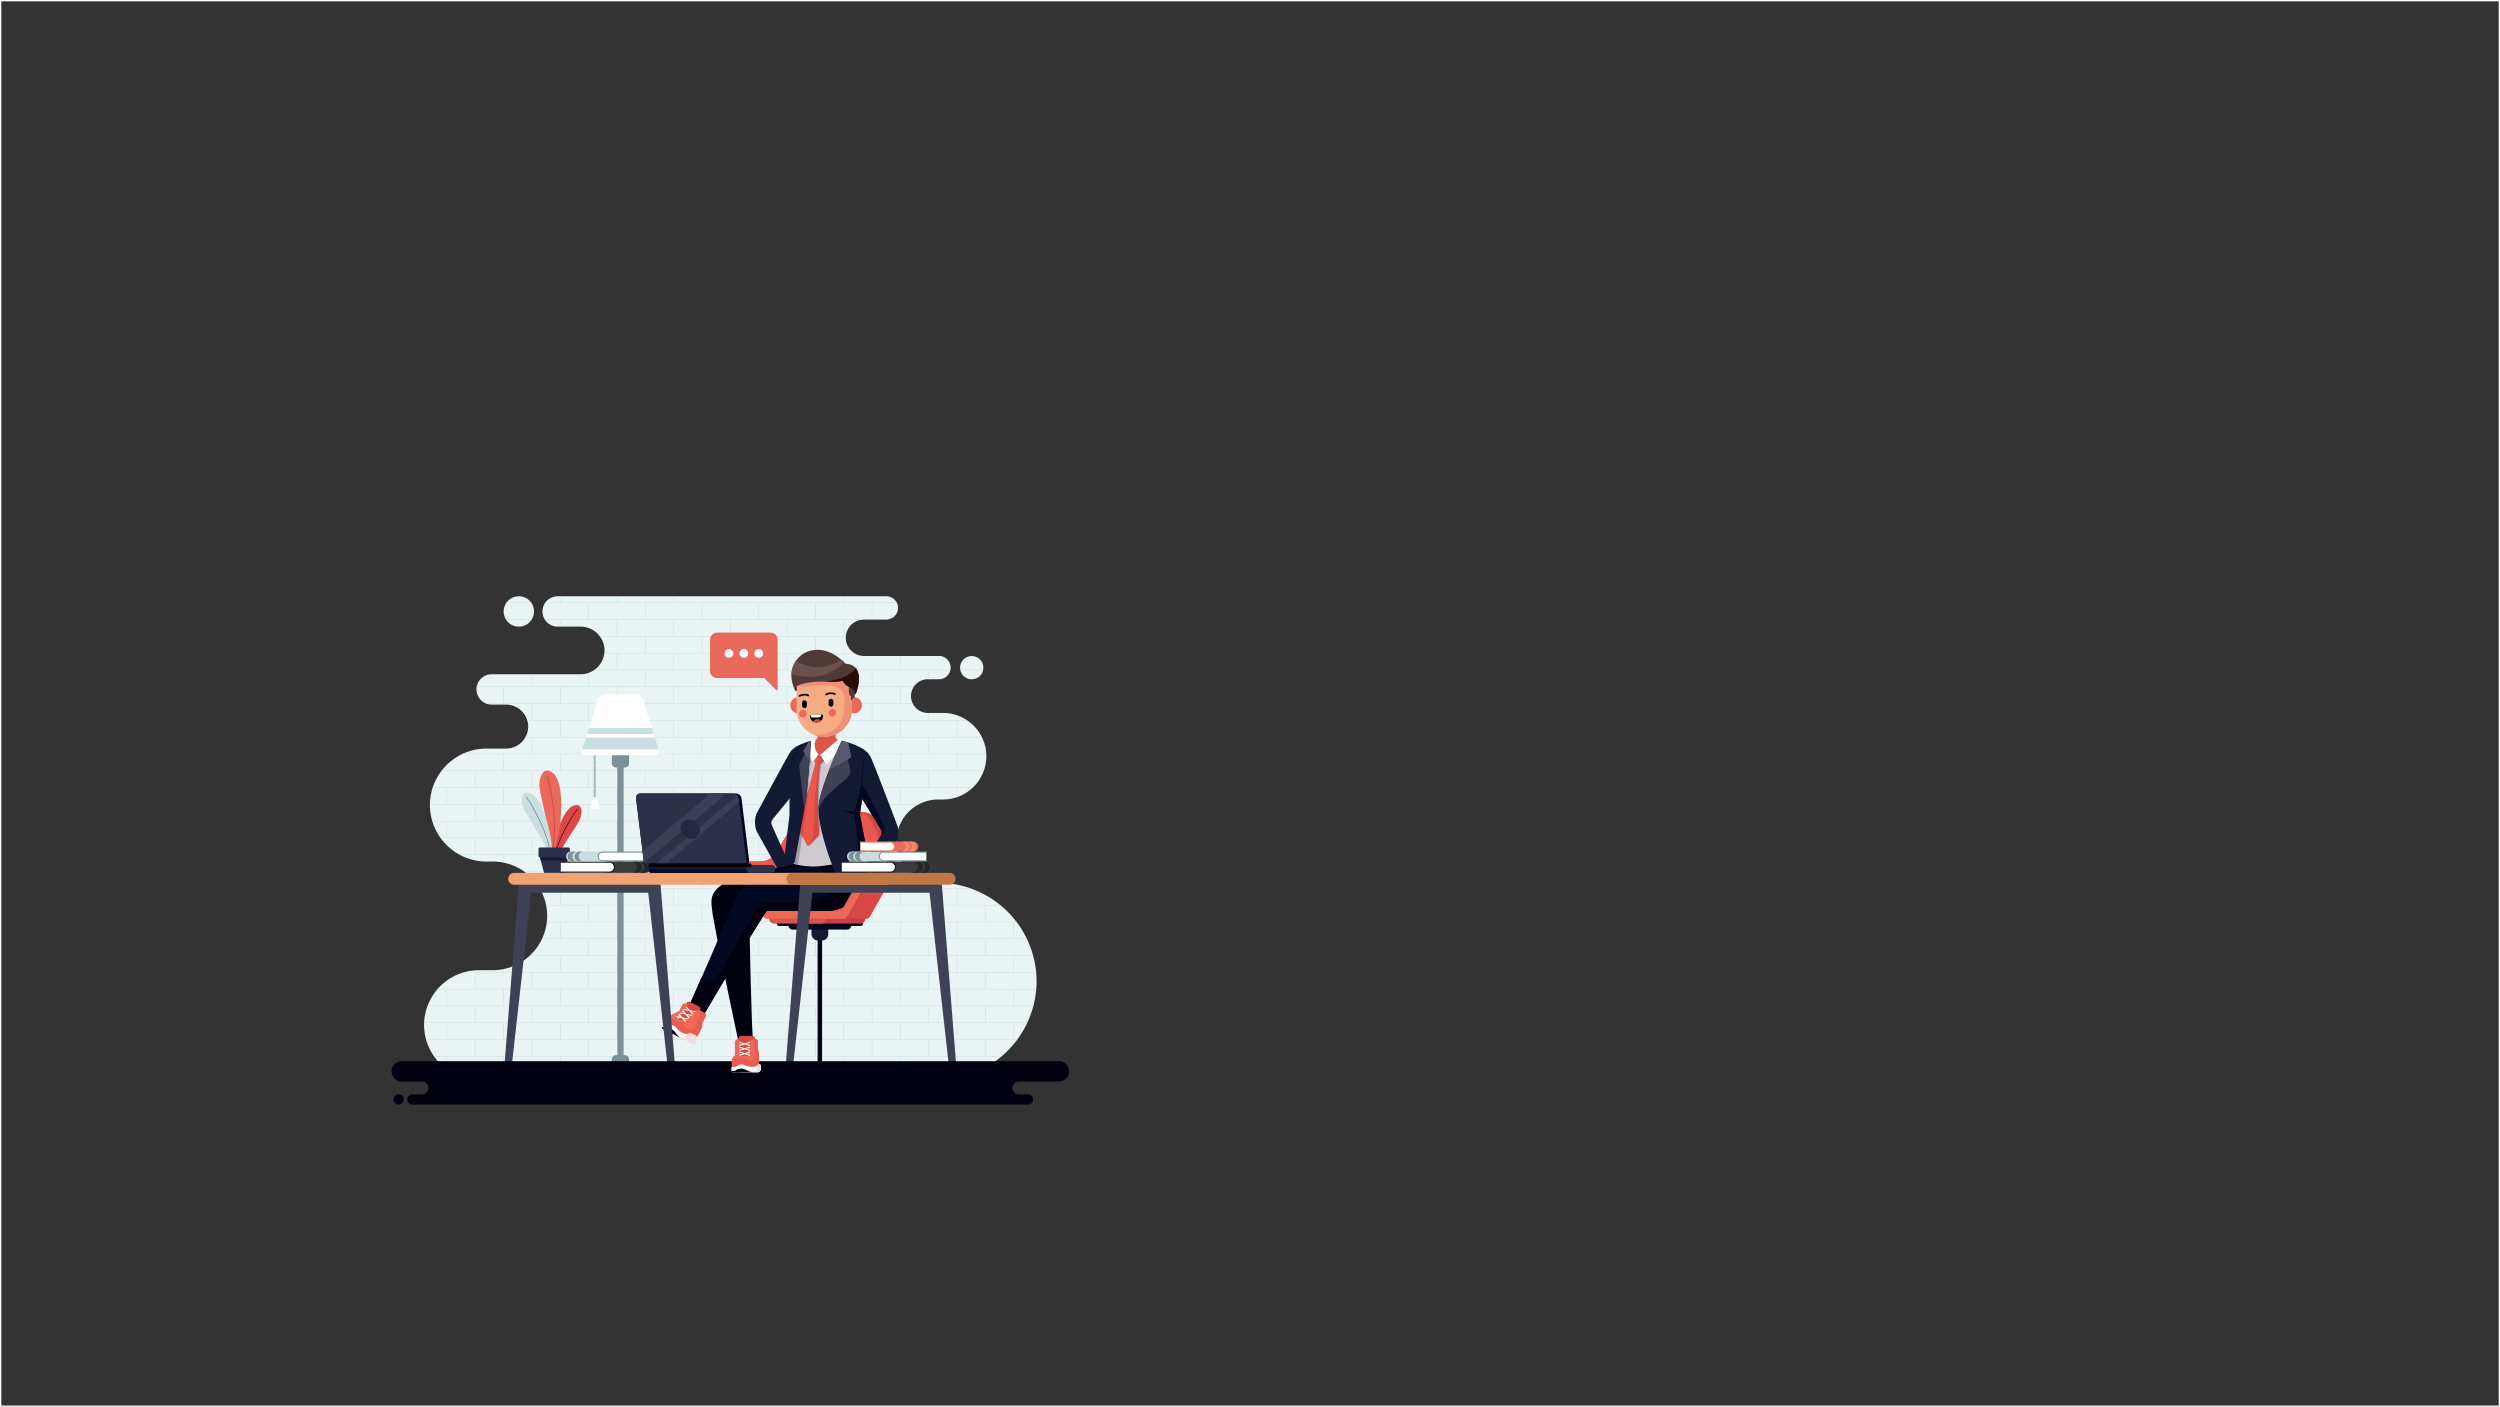 <svg id="Layer_1" data-name="Layer 1" xmlns="http://www.w3.org/2000/svg" viewBox="0 0 1921 1081"><rect x="0" y="0" width="1921" height="1081" fill="#333333" stroke="none"/><title>BG02-01</title><path d="M720.36,829.14A75.88,75.88,0,0,0,796,753.49h0a75.88,75.88,0,0,0-75.65-75.65h0a32.08,32.08,0,0,1-32-32h0a32.07,32.07,0,0,1,32-32h3.8a33.36,33.36,0,0,0,33.26-33.26h0a33.36,33.36,0,0,0-33.26-33.26H712.49a13,13,0,0,1-13-12.94h0a13,13,0,0,1,13-12.95h8.58a9,9,0,0,0,8.93-8.94h0a9,9,0,0,0-8.93-8.93H663.38a14.08,14.08,0,0,1-14-14h0a14.08,14.08,0,0,1,14-14h17.25a9,9,0,0,0,8.93-8.94h0a9,9,0,0,0-8.93-8.93H428a11.69,11.69,0,0,0-11.66,11.66h0A11.7,11.7,0,0,0,428,481H445.7A18.37,18.37,0,0,1,464,499.28h0A18.38,18.38,0,0,1,445.7,517.6H377.27a11.7,11.7,0,0,0-11.66,11.66h0a11.7,11.7,0,0,0,11.66,11.66h11.2a16.94,16.94,0,0,1,16.89,16.89h0a17,17,0,0,1-16.89,16.9H373.23a43.51,43.51,0,0,0-43.39,43.39h0a43.52,43.52,0,0,0,43.39,43.4h5a41.86,41.86,0,0,1,41.74,41.73h0A41.87,41.87,0,0,1,378.2,745H367.44a42.2,42.2,0,0,0-42.08,42.09h0a42.2,42.2,0,0,0,42.08,42.08ZM398.18,481a11.66,11.66,0,1,1,11.66-11.66A11.66,11.66,0,0,1,398.18,481Zm348,40.5a8.94,8.94,0,1,1,8.94-8.94A8.93,8.93,0,0,1,746.14,521.46Z" transform="translate(0.5 0.5)" style="fill:#ebf4f4;fill-rule:evenodd"/><path d="M342.65,821v-9.62h-9.49l-.27-.38h31.55V798.48h-37.5c0-.12-.07-.25-.1-.38h15.81V785.58H325.39c0-.13,0-.26,0-.38h39V772.67H327.91c0-.13.09-.26.14-.38h14.6V759.76h-7.17l.33-.38h28.63V746.85H355c.43-.14.87-.26,1.31-.38h29.87v-2.28l.38-.07v2.35h43.19V733.94h-23.4l.41-.38H408v-1.18l.39-.39v1.57h43.18V721H415.92l.18-.38h13.69V708.12H419.65c0-.12,0-.25,0-.38h31.88V695.21H419.15c0-.12,0-.25-.07-.38h10.71V682.31H414.27l-.23-.39h37.53V669.4H408.39v5.08l-.39-.39V669.4h-5.44L402,669h27.77V656.49H386.6v5.86l-.38-.07v-5.79H353.06l-.71-.38h12.09V643.58H338.16l-.28-.38h4.77V630.67H331.71l-.12-.38h32.85V617.76h-34.6v-.38h12.81V604.85H331.92l.12-.38h32.4V591.94H338.67l.29-.38h3.69v-4.18c.13-.12.26-.24.38-.37v4.55h43.19V579H354.39l.81-.39h9.24v-3l.38-.08v3.12H408V566.13h-4.84l.21-.38h26.42V553.22H404.72c0-.13-.07-.26-.11-.38H408V540.31H373.56a10.28,10.28,0,0,1-1-.38h13.63V527.4H365.76c0-.13,0-.25.07-.38H408V517.6h.39V527h43.18V516.63l.38-.14V527h43.19V514.49H455.88l.54-.38h16.94V501.58h-9.48c0-.12,0-.25,0-.38h31.22V488.67H460.62l-.28-.38h13V475.77H430.17V481h-.38v-5.19H418.32l-.24-.39h33.49V462.86H418.31c.08-.13.17-.26.26-.38h11.22v-4.84h.38v4.84h43.19v-4.84h.38v4.84h43.18v-4.84h.38v4.84h43.19v-4.84h.38v4.84h43.19v-4.84h.38v4.84h43.19v-4.84H648v4.84h40.55c.07.12.13.25.19.38h-19v12.52h12.32a9,9,0,0,1-1.48.13H663.38a13.89,13.89,0,0,0-2.67.26H648v12.52h1.39l0,.38H626.22V501.2h29.35l.6.38H648v12.53h43.18V503.59h.39v10.52h38.28c0,.13-.05.26-.08.38H713.36v7H713v-7H669.79V527h32.08c-.09.12-.17.25-.26.38h-10v12.53h9.2l.19.38H669.79v12.53H713v-5.49h.38v5.49h29c.2.12.38.25.57.38h-7.82v12.53h18.75l.19.38H713.36v12.52h43.18v-5.6c.15.61.28,1.24.39,1.87v3.73h.43c0,.13,0,.26,0,.39H735.14v12.52h20.41c0,.13-.09.26-.13.38H713.36v12.53h33.91l-.41.38H735.14V612l-.38.13v-7.27H691.58v12.53h14.24l-.71.38H669.79v12.53h22.65l-.21.38h-.65v1.27c-.14.27-.26.54-.39.81v-2.08H648V643.2h40.47l0,.38H669.79v12.53h20.28c0,.12.09.25.13.38H648V669h43.18V659c.13.27.25.54.39.81V669h6.77l.41.38h-29v12.52H713V677l.38.09v4.86h31.46l1.07.39H735.14v12.52H768l.47.38H756.93v12.53H780.5c.09.13.19.26.29.38h-2.08v12.53h9.75l.18.38H756.93v12.53h36.39c0,.13.07.25.1.38H778.71v12.53h17l0,.38H756.93v12.53h38.85c0,.12,0,.25,0,.38h-17v12.53h14.92c0,.12-.07.25-.1.38h-36.6V785.2H789c-.06.12-.11.25-.18.38h-10.1V798.1h2.64l-.28.38H756.93V811h12.42l-.45.38H735.14v12.53h12.75l-1,.38H713.36v4.84H713V824.3H669.79v4.84h-.38V824.3H626.22v4.84h-.38V824.3H582.66v4.84h-.38V824.3H539.09v4.84h-.38V824.3H495.52v4.84h-.38V824.3H452v4.84h-.38V824.3H408.39v4.84H408V824.3H364.82v4.76l-.38,0V824.3H347.91l-.7-.38h39V811.39H343v9.9l-.38-.28Zm65.23-345.24q.27-.4.51-.84V463.66c-.13-.22-.25-.43-.39-.64v12.36H388.23l.24.39Zm0-12.91-.27-.38H388.72c-.09.12-.18.25-.26.38Zm329.52,51.63h17.44c0-.12,0-.25.08-.38H737.35c0,.13,0,.26.07.38Zm-2.66,296.9H691.58v12.53h43.18V811.39Zm-43.57,0H648v12.53h43.18V811.39Zm-43.56,0H604.44v12.53h43.19V811.39Zm-43.57,0H560.87v12.53h43.19V811.39Zm-43.57,0H517.3v12.53h43.19V811.39Zm-43.57,0H473.74v12.53h43.18V811.39Zm-43.56,0H430.17v12.53h43.19V811.39Zm-43.57,0H386.6v12.53h43.19V811.39Zm326.75-12.91H713.36V811h43.18V798.48Zm-43.56,0H669.79V811H713V798.48Zm-43.57,0H626.22V811h43.19V798.48Zm-43.57,0H582.66V811h43.18V798.48Zm-43.56,0H539.09V811h43.19V798.48Zm-43.57,0H495.52V811h43.19V798.48Zm-43.57,0H452V811h43.19V798.48Zm-43.57,0H408.39V811h43.18V798.48Zm-43.57,0H364.82V811H408V798.48Zm370.33-12.9H735.14V798.1h43.19V785.58Zm-43.57,0H691.58V798.1h43.18V785.58Zm-43.57,0H648V798.1h43.18V785.58Zm-43.56,0H604.44V798.1h43.19V785.58Zm-43.57,0H560.87V798.1h43.19V785.58Zm-43.57,0H517.3V798.1h43.19V785.58Zm-43.57,0H473.74V798.1h43.18V785.58Zm-43.56,0H430.17V798.1h43.19V785.58Zm-43.57,0H386.6V798.1h43.19V785.58Zm-43.57,0H343V798.1h43.19V785.58Zm370.32-12.91H713.36V785.2h43.18V772.67Zm-43.56,0H669.79V785.2H713V772.67Zm-43.57,0H626.22V785.2h43.19V772.67Zm-43.57,0H582.66V785.2h43.18V772.67Zm-43.56,0H539.09V785.2h43.19V772.67Zm-43.57,0H495.52V785.2h43.19V772.67Zm-43.57,0H452V785.2h43.19V772.67Zm-43.57,0H408.39V785.2h43.18V772.67Zm-43.57,0H364.82V785.2H408V772.67Zm370.33-12.91H735.14v12.53h43.19V759.76Zm-43.57,0H691.58v12.53h43.18V759.76Zm-43.57,0H648v12.53h43.18V759.76Zm-43.56,0H604.44v12.53h43.19V759.76Zm-43.57,0H560.87v12.53h43.19V759.76Zm-43.57,0H517.3v12.53h43.19V759.76Zm-43.57,0H473.74v12.53h43.18V759.76Zm-43.56,0H430.17v12.53h43.19V759.76Zm-43.57,0H386.6v12.53h43.19V759.76Zm-43.57,0H343v12.53h43.19V759.76Zm370.32-12.91H713.36v12.53h43.18V746.85Zm-43.56,0H669.79v12.53H713V746.85Zm-43.57,0H626.22v12.53h43.19V746.85Zm-43.57,0H582.66v12.53h43.18V746.85Zm-43.56,0H539.09v12.53h43.19V746.85Zm-43.57,0H495.52v12.53h43.19V746.85Zm-43.57,0H452v12.53h43.19V746.85Zm-43.57,0H408.39v12.53h43.18V746.85Zm-43.57,0H364.82v12.53H408V746.85Zm370.33-12.91H735.14v12.53h43.19V733.94Zm-43.57,0H691.58v12.53h43.18V733.94Zm-43.57,0H648v12.53h43.18V733.94Zm-43.56,0H604.44v12.53h43.19V733.94Zm-43.57,0H560.87v12.53h43.19V733.94Zm-43.57,0H517.3v12.53h43.19V733.94Zm-43.57,0H473.74v12.53h43.18V733.94Zm-43.56,0H430.17v12.53h43.19V733.94ZM756.54,721H713.36v12.53h43.18V721ZM713,721H669.79v12.53H713V721Zm-43.57,0H626.22v12.53h43.19V721Zm-43.57,0H582.66v12.53h43.18V721Zm-43.56,0H539.09v12.53h43.19V721Zm-43.57,0H495.52v12.53h43.19V721Zm-43.57,0H452v12.53h43.19V721Zm283.19-12.91H735.14v12.53h43.19V708.12Zm-43.57,0H691.58v12.53h43.18V708.12Zm-43.57,0H648v12.53h43.18V708.12Zm-43.56,0H604.44v12.53h43.19V708.12Zm-43.57,0H560.87v12.53h43.19V708.12Zm-43.57,0H517.3v12.53h43.19V708.12Zm-43.57,0H473.74v12.53h43.18V708.12Zm-43.56,0H430.17v12.53h43.19V708.12Zm283.18-12.91H713.36v12.53h43.18V695.21Zm-43.56,0H669.79v12.53H713V695.21Zm-43.57,0H626.22v12.53h43.19V695.21Zm-43.57,0H582.66v12.53h43.18V695.21Zm-43.56,0H539.09v12.53h43.19V695.21Zm-43.57,0H495.52v12.53h43.19V695.21Zm-43.57,0H452v12.53h43.19V695.21Zm239.62-12.9H691.58v12.52h43.18V682.31Zm-43.57,0H648v12.52h43.18V682.31Zm-43.56,0H604.44v12.52h43.19V682.31Zm-43.57,0H560.87v12.52h43.19V682.31Zm-43.57,0H517.3v12.52h43.19V682.31Zm-43.57,0H473.74v12.52h43.18V682.31Zm-43.56,0H430.17v12.52h43.19V682.31Zm196-12.91H626.22v12.52h43.19V669.4Zm-43.57,0H582.66v12.52h43.18V669.4Zm-43.56,0H539.09v12.52h43.19V669.4Zm-43.57,0H495.52v12.52h43.19V669.4Zm-43.57,0H452v12.52h43.19V669.4Zm152.49-12.91H604.44V669h43.19V656.49Zm-43.57,0H560.87V669h43.19V656.49Zm-43.57,0H517.3V669h43.19V656.49Zm-43.57,0H473.74V669h43.18V656.49Zm-43.56,0H430.17V669h43.19V656.49Zm196-12.91H626.22v12.53h43.19V643.58Zm-43.57,0H582.66v12.53h43.18V643.58Zm-43.56,0H539.09v12.53h43.19V643.58Zm-43.57,0H495.52v12.53h43.19V643.58Zm-43.57,0H452v12.53h43.19V643.58Zm-43.57,0H408.39v12.53h43.18V643.58Zm-43.57,0H364.82v12.53H408V643.58Zm239.63-12.91H604.44V643.2h43.19V630.67Zm-43.57,0H560.87V643.2h43.19V630.67Zm-43.57,0H517.3V643.2h43.19V630.67Zm-43.57,0H473.74V643.2h43.18V630.67Zm-43.56,0H430.17V643.2h43.19V630.67Zm-43.57,0H386.6V643.2h43.19V630.67Zm-43.57,0H343V643.2h43.19V630.67Zm283.19-12.91H626.22v12.53h43.19V617.76Zm-43.57,0H582.66v12.53h43.18V617.76Zm-43.56,0H539.09v12.53h43.19V617.76Zm-43.57,0H495.52v12.53h43.19V617.76Zm-43.57,0H452v12.53h43.19V617.76Zm-43.57,0H408.39v12.53h43.18V617.76Zm-43.57,0H364.82v12.53H408V617.76Zm283.19-12.91H648v12.53h43.18V604.85Zm-43.56,0H604.44v12.53h43.19V604.85Zm-43.57,0H560.87v12.53h43.19V604.85Zm-43.57,0H517.3v12.53h43.19V604.85Zm-43.57,0H473.74v12.53h43.18V604.85Zm-43.56,0H430.17v12.53h43.19V604.85Zm-43.57,0H386.6v12.53h43.19V604.85Zm-43.57,0H343v12.53h43.19V604.85ZM713,591.94H669.79v12.53H713V591.94Zm-43.57,0H626.22v12.53h43.19V591.94Zm-43.57,0H582.66v12.53h43.18V591.94Zm-43.56,0H539.09v12.53h43.19V591.94Zm-43.57,0H495.52v12.53h43.19V591.94Zm-43.57,0H452v12.53h43.19V591.94Zm-43.57,0H408.39v12.53h43.18V591.94Zm-43.57,0H364.82v12.53H408V591.94ZM734.76,579H691.58v12.52h43.18V579Zm-43.57,0H648v12.52h43.18V579Zm-43.56,0H604.44v12.52h43.19V579Zm-43.57,0H560.87v12.52h43.19V579Zm-43.57,0H517.3v12.52h43.19V579Zm-43.57,0H473.74v12.52h43.18V579Zm-43.56,0H430.17v12.52h43.19V579Zm-43.57,0H386.6v12.52h43.19V579ZM713,566.13H669.79v12.52H713V566.13Zm-43.57,0H626.22v12.52h43.19V566.13Zm-43.57,0H582.66v12.52h43.18V566.13Zm-43.56,0H539.09v12.52h43.19V566.13Zm-43.57,0H495.52v12.52h43.19V566.13Zm-43.57,0H452v12.52h43.19V566.13Zm-43.57,0H408.39v12.52h43.18V566.13Zm283.19-12.91H691.58v12.53h43.18V553.22Zm-43.57,0H648v12.53h43.18V553.22Zm-43.56,0H604.44v12.53h43.19V553.22Zm-43.57,0H560.87v12.53h43.19V553.22Zm-43.57,0H517.3v12.53h43.19V553.22Zm-43.57,0H473.74v12.53h43.18V553.22Zm-43.56,0H430.17v12.53h43.19V553.22Zm196-12.91H626.22v12.53h43.19V540.31Zm-43.57,0H582.66v12.53h43.18V540.31Zm-43.56,0H539.09v12.53h43.19V540.31Zm-43.57,0H495.52v12.53h43.19V540.31Zm-43.57,0H452v12.53h43.19V540.31Zm-43.57,0H408.39v12.53h43.18V540.31ZM691.19,527.4H648v12.53h43.18V527.4Zm-43.56,0H604.44v12.53h43.19V527.4Zm-43.57,0H560.87v12.53h43.19V527.4Zm-43.57,0H517.3v12.53h43.19V527.4Zm-43.57,0H473.74v12.53h43.18V527.4Zm-43.56,0H430.17v12.53h43.19V527.4Zm-43.57,0H386.6v12.53h43.19V527.4Zm239.62-12.91H626.22V527h43.19V514.49Zm-43.57,0H582.66V527h43.18V514.49Zm-43.56,0H539.09V527h43.19V514.49Zm-43.57,0H495.52V527h43.19V514.49Zm108.92-12.91H604.44v12.53h43.19V501.58Zm-43.57,0H560.87v12.53h43.19V501.58Zm-43.57,0H517.3v12.53h43.19V501.58Zm-43.57,0H473.74v12.53h43.18V501.58Zm108.92-12.91H582.66V501.2h43.18V488.67Zm-43.56,0H539.09V501.2h43.19V488.67Zm-43.57,0H495.52V501.2h43.19V488.67Zm108.92-12.9H604.44v12.52h43.19V475.77Zm-43.57,0H560.87v12.52h43.19V475.77Zm-43.57,0H517.3v12.52h43.19V475.77Zm-43.57,0H473.74v12.52h43.18V475.77Zm152.49-12.91H626.22v12.52h43.19V462.86Zm-43.57,0H582.66v12.52h43.18V462.86Zm-43.56,0H539.09v12.52h43.19V462.86Zm-43.57,0H495.52v12.52h43.19V462.86Zm-43.57,0H452v12.52h43.19Z" transform="translate(0.5 0.5)" style="fill:#c8dee1;fill-rule:evenodd"/><rect x="456.02" y="579.36" width="1.96" height="3.79" rx="0.98" style="fill:#abc4c8"/><rect x="456.02" y="583.78" width="1.96" height="3.79" rx="0.98" style="fill:#abc4c8"/><rect x="456.02" y="588.14" width="1.96" height="3.79" rx="0.98" style="fill:#abc4c8"/><rect x="456.02" y="592.5" width="1.96" height="3.79" rx="0.98" style="fill:#abc4c8"/><rect x="456.02" y="596.86" width="1.96" height="3.79" rx="0.98" style="fill:#abc4c8"/><rect x="456.02" y="601.22" width="1.96" height="3.79" rx="0.98" style="fill:#abc4c8"/><rect x="456.02" y="605.58" width="1.96" height="3.79" rx="0.98" style="fill:#abc4c8"/><rect x="456.02" y="609.94" width="1.96" height="3.79" rx="0.98" style="fill:#abc4c8"/><path d="M457.15,612.05a1,1,0,0,1,.87.66l2.39,7.55a.46.46,0,0,1-.45.66H453a.47.47,0,0,1-.45-.66l2.39-7.55a1,1,0,0,1,.87-.66Z" transform="translate(0.5 0.5)" style="fill:#fff;fill-rule:evenodd"/><rect x="474.36" y="583.98" width="4.82" height="236.79" rx="1.12" style="fill:#7a9297"/><rect x="470.13" y="563.64" width="13.28" height="26.08" rx="3.08" style="fill:#7a9297"/><rect x="470.13" y="810.81" width="13.28" height="19.91" rx="3.08" style="fill:#7a9297"/><path d="M489.79,831.76H462.74a2.65,2.65,0,0,1-2.65-2.65h0a2.65,2.65,0,0,1,2.65-2.65h27.05a2.66,2.66,0,0,1,2.66,2.65h0A2.66,2.66,0,0,1,489.79,831.76Z" transform="translate(0.5 0.5)" style="fill:#7a9297;fill-rule:evenodd"/><path d="M476.27,533.06h12.5a5.21,5.21,0,0,1,4.59,3.49l12.6,39.8a2.47,2.47,0,0,1-2.38,3.49H449c-1.92,0-3-1.57-2.39-3.49l12.6-39.8a5.22,5.22,0,0,1,4.59-3.49Z" transform="translate(0.5 0.5)" style="fill:#fff;fill-rule:evenodd"/><path d="M500.45,558.94l1.43,4.54H450.65l1.44-4.54Zm2.3,7.29,2.88,9.08H446.9l2.88-9.08Z" transform="translate(0.5 0.5)" style="fill:#c8dee1;fill-rule:evenodd"/><circle cx="457" cy="583.47" r="0.55" style="fill:#7a9297"/><path d="M456.5,587.87a.55.55,0,1,0-.55-.54A.55.55,0,0,0,456.5,587.87Z" transform="translate(0.5 0.5)" style="fill:#7a9297;fill-rule:evenodd"/><path d="M456.5,592.23a.55.55,0,1,0-.55-.55A.55.55,0,0,0,456.5,592.23Z" transform="translate(0.5 0.5)" style="fill:#7a9297;fill-rule:evenodd"/><path d="M456.5,596.59A.55.55,0,1,0,456,596,.55.55,0,0,0,456.5,596.59Z" transform="translate(0.5 0.5)" style="fill:#7a9297;fill-rule:evenodd"/><circle cx="457" cy="600.9" r="0.55" style="fill:#7a9297"/><circle cx="457" cy="605.26" r="0.55" style="fill:#7a9297"/><circle cx="457" cy="609.62" r="0.55" style="fill:#7a9297"/><path d="M570.11,661.24h13.28c5.92,0,10-2,15-10.74l11.48-19.87s4.37-7.18,15.57-7.18h33.61c4.32,0,12.8.64,15.68,7.52s14,33.9,14,33.9l-21.2,1.63-20.32,34.57s-28,2.24-33.61,1.6-26.89-1.92-26.89-1.92Z" transform="translate(0.5 0.5)" style="fill:#ea574d;fill-rule:evenodd"/><path d="M615.12,571.52a17.71,17.71,0,0,0-7.71,4.91c-2,2.19-24.37,44.47-26.11,47.31s-2.64,10.35.05,15.31,18.49,33,18.49,33l6-9s-12.66-28-13.22-29.41-.75-2.75.83-4.88,17.23-21,17.23-21S622,581,615.12,571.52Z" transform="translate(0.5 0.5)" style="fill:#141a33;fill-rule:evenodd"/><rect x="628.25" y="711.88" width="3.45" height="115.53" rx="1.26" style="fill:#00000f"/><rect x="623.53" y="708.66" width="12.89" height="13.98" rx="4.71" style="fill:#141a33"/><rect x="624.59" y="820.52" width="10.76" height="6.89" rx="2.52" style="fill:#141a33"/><rect x="610.93" y="823.97" width="38.08" height="10.58" rx="3.87" style="fill:#030822"/><path d="M653.65,710.5h0a3.33,3.33,0,0,0-3.33-3.32h-41.7a3.33,3.33,0,0,0-3.33,3.32h0a3.34,3.34,0,0,0,3.33,3.33h41.7A3.34,3.34,0,0,0,653.65,710.5Z" transform="translate(0.5 0.5)" style="fill:#030822;fill-rule:evenodd"/><path d="M662.59,709.13h0a1.88,1.88,0,0,0-1.88-1.87H598.29a1.87,1.87,0,0,0-1.87,1.87h0a1.88,1.88,0,0,0,1.87,1.88h62.42A1.88,1.88,0,0,0,662.59,709.13Z" transform="translate(0.5 0.5)" style="fill:#00000f;fill-rule:evenodd"/><path d="M618.33,701.85h42.3a3.69,3.69,0,0,1,3.68,3.68h0a3.69,3.69,0,0,1-3.68,3.69h-42.3a3.7,3.7,0,0,1-3.68-3.69h0A3.7,3.7,0,0,1,618.33,701.85Z" transform="translate(0.5 0.5)" style="fill:#c83c4a;fill-rule:evenodd"/><path d="M594.24,701.85H630.3a3.7,3.7,0,0,1,3.68,3.68h0a3.7,3.7,0,0,1-3.68,3.69H594.24a3.7,3.7,0,0,1-3.69-3.69h0A3.7,3.7,0,0,1,594.24,701.85Z" transform="translate(0.5 0.5)" style="fill:#da5252;fill-rule:evenodd"/><path d="M669.33,631c2.42,5.79,10.66,25.79,13.23,32H686a3,3,0,0,1,2.8,1.87s-11.12-27-14-33.9-11.36-7.52-15.68-7.52h-5.44C658,623.45,666.45,624.09,669.33,631Z" transform="translate(0.5 0.5)" style="fill:#d84743;fill-rule:evenodd"/><path d="M555.22,667.28a3,3,0,0,1,0-6h16.33a3,3,0,0,1,2.82,2l16.41,36.29H646l19.78-35a3,3,0,0,1,2.62-1.52H686a3,3,0,1,1,0,6H670.12l-19.65,34.74a3,3,0,0,1-2.74,1.74h-58.9a3,3,0,0,1-2.75-1.78L569.6,667.28Z" transform="translate(0.5 0.5)" style="fill:#ec6957;fill-rule:evenodd"/><path d="M566.78,799.44S547.64,709,546.67,698.77c-.93-9.8-6.33-23.89,56-33.59,2.63-.41,4.67-3.06,7.54-3.45,0,0,49.63,2.4,55.09,4.61s-8.86,20.88-55.34,25.29-34.58,20.09-34.58,20.09,1.68,83.12,2.79,87.49S571.29,805.84,566.78,799.44Z" transform="translate(0.5 0.5)" style="fill:#00000f;fill-rule:evenodd"/><path d="M612.27,656.76c-2.11,1-5.74,9.13-8.39,10.11-10.41,3.85-23.72,7.92-30,12.19-6.72,4.56-9.49,11.22-11.55,16.52-2.69,7-34.32,79.77-36.16,82.83s3.7,8,5.9,9.07,5.2-3,5.2-3,39.86-68.23,51.42-85.07l49.35.06s15.84-2.55,24.44-13.71c9.27-12,1.62-41.32-2.46-41.71-7.74-.74-31.74-4.5-44.15,1.57C608.32,649.32,615.69,656.79,612.27,656.76Z" transform="translate(0.5 0.5)" style="fill:#030822;fill-rule:evenodd"/><path d="M612.27,656.76c-2.11,1-5.74,9.13-8.39,10.11-.84.31-1.7.63-2.58.94,0,0,25.66-5.7,33.3,2.79s6.8,21.07-17.5,21.92-28.05.85-31.52,0-29.61,51.82-36.44,59.3c-2.63,2.88-6.68,1.67-10.67-.91-6.32,14.43-11.6,26.3-12.32,27.5-1.84,3.06,3.7,8,5.9,9.07s5.2-3,5.2-3,39.86-68.23,51.42-85.07l49.35.06s15.84-2.55,24.44-13.71c9.27-12,1.62-41.32-2.46-41.71-7.74-.74-31.74-4.5-44.15,1.57C608.32,649.32,615.69,656.79,612.27,656.76Z" transform="translate(0.5 0.5)" style="fill:#00000f;fill-rule:evenodd"/><rect x="519.65" y="777.11" width="9.21" height="11.56" rx="1.33" transform="matrix(0.46, -0.89, 0.89, 0.46, -411.14, 892.3)" style="fill:#d84743"/><path d="M535.2,796.36a7.64,7.64,0,0,0,.32,1,20.43,20.43,0,0,1-1.44,3.12c-.46,1.07-1.45,1.79-2.56,1.22l-6.72-3.45,4-5.21,3.86-.93Z" transform="translate(0.5 0.5)" style="fill:#f2dddc;fill-rule:evenodd"/><rect x="520.5" y="773.13" width="17.34" height="11.56" rx="1.67" transform="translate(-404.92 894.49) rotate(-62.83)" style="fill:#d84743"/><path d="M529.83,792.83c.75-.57,1.8.64,2.83-.69,3.57-4.6,7.88-14.54,7.3-14.83l-3.79-1.95c-.44-.23.14.36-2.11.63-1.82-.93-5.42,4.43-8.79,6.6-1.9,1.23-1.93,1-2.8.6l-1-.54c-.67-.34-2.59-.57.2-2.6s5.31-4.1,5.9-5.25a5.68,5.68,0,0,0-.21-3.95c-.32-.59-2-.37-2.49-.2a2.22,2.22,0,0,0-1.25,1.26l-2,4c-.48.92-8.47,4-9.62,6.2s-1,1.92-1.25,2.44a2.44,2.44,0,0,0-.26,1.38,3.83,3.83,0,0,1,0,.82l17,8.71A6.2,6.2,0,0,0,529.83,792.83Z" transform="translate(0.5 0.5)" style="fill:#ec6957;fill-rule:evenodd"/><path d="M535.2,796.36l3.68-7.18c.58-1.13-.14-2.52.67-4.09l2.49-4.87c.28-.54-.55-2.13-1-2.35l-3.77-2s.52,2.3.53,2.55a45.86,45.86,0,0,1-2.44,4.75c-.8,1.55,0,3.25-.25,3.68s-.75,1.46-1.26,2.47-2.63,2.92-5.85,1-1.87-3.3-6.17-5.51l-6.57-3.37a2.21,2.21,0,0,1-1.28-1.28,4.2,4.2,0,0,0-2.06,1.83c-1.16,2.25-1,1.92-1.25,2.44a2.14,2.14,0,0,0-.17,1.43,3.46,3.46,0,0,1,0,.85l18.4,9.45a4.87,4.87,0,0,1,.42-1.87l.2-.9a2.41,2.41,0,0,1,2,.29l2.55,1.31a6.82,6.82,0,0,1,1.1,1.32Z" transform="translate(0.5 0.5)" style="fill:#ea5a50;fill-rule:evenodd"/><path d="M529.58,793.47s.74,1.1.86,1.32A20.78,20.78,0,0,1,529,797.9a4.26,4.26,0,0,1-2,1.14,1.94,1.94,0,0,1-1.12-.19L510.54,791l-2-1a1,1,0,0,1-.43-1.26c.22-.44,1-1.91,1.19-2.32s1.09-.49,1.09-.49a3.65,3.65,0,0,0,3.1,1.38c1.84-.26,3.48-.33,5,1.21S524.59,795.75,529.58,793.47Z" transform="translate(0.5 0.5)" style="fill:#fff;fill-rule:evenodd"/><path d="M529.58,793.47s.74,1.1.86,1.32A20.78,20.78,0,0,1,529,797.9a4.26,4.26,0,0,1-2,1.14,1.94,1.94,0,0,1-1.12-.19L514.55,793l-1.86-1.83,10.76,5.53c1.41.72,2.41.62,2.66.13l1.06-2.07a1,1,0,0,0-.06-.78A5.62,5.62,0,0,0,529.58,793.47Z" transform="translate(0.5 0.5)" style="fill:#f2dddc;fill-rule:evenodd"/><path d="M518.65,793.08a19.56,19.56,0,0,0,3.3,3.74L510.54,791l-2-1a1,1,0,0,1-.43-1.26c.05-.09.11-.23.2-.39,0,0,1.3,1.76,3.1,1.38S516.21,789.69,518.65,793.08Z" transform="translate(0.5 0.5)" style="fill:#00000f;fill-rule:evenodd"/><path d="M520.77,779.18c-.16-.16-.1-.38.13-.49a.63.63,0,0,1,.69.09l2.41,2.5,4.1.85c.27,0,.42.25.35.43a.54.54,0,0,1-.62.24l-3-.6,1.73,1.79c.16.16.1.38-.13.49a.65.65,0,0,1-.7-.1l-2.4-2.49-4.1-.85c-.27,0-.43-.25-.35-.44a.57.57,0,0,1,.62-.24l2.94.61-1.72-1.79Zm13-2.59-4.1-.85-2.41-2.49a.63.63,0,0,0-.69-.1c-.23.11-.29.33-.13.49l1.72,1.79-2.94-.6a.54.54,0,0,0-.62.24c-.08.18.08.38.35.44l4.1.84,2.4,2.5a.65.65,0,0,0,.7.09c.23-.11.29-.32.13-.49l-1.73-1.79,2.95.61a.57.57,0,0,0,.62-.24c.07-.19-.08-.39-.35-.44ZM531,779.36l-4.11-.85-2.4-2.49a.65.65,0,0,0-.7-.1c-.23.11-.29.33-.13.49l1.73,1.79-3-.6a.56.56,0,0,0-.62.23c-.07.19.08.39.35.44l4.1.85,2.41,2.49a.63.63,0,0,0,.7.1.3.3,0,0,0,.13-.49l-1.73-1.79,2.94.61a.56.56,0,0,0,.62-.24C531.37,779.61,531.21,779.41,531,779.36Z" transform="translate(0.5 0.5)" style="fill:#fff;fill-rule:evenodd"/><path d="M641.36,550.66l-.06,4.49s.32,9.56.35,10.59.53,1.38,1.79,2.21c1.71,2.64-2.48,14.15-5.72,14.65s-18.29-.45-19.37-1.25c-.76-.56,6.63-10.64,6.15-12.27a4.07,4.07,0,0,0,1.73-.81c3.1-2.74,2.48-10.14.09-12.73C624.54,553.61,641.36,550.66,641.36,550.66Z" transform="translate(0.5 0.5)" style="fill:#dc5748;fill-rule:evenodd"/><path d="M614.67,585.7c2.68-1.57,4.28-.33,7.33,2.49s5.86,2.5,7.51,3.11,2.49,27.14-8.07,31.35c-3.91,1.55-6.42,0-8.05-3.11C610.46,613.91,607.72,589.79,614.67,585.7Z" transform="translate(0.5 0.5)" style="fill:#f6f5f4;fill-rule:evenodd"/><path d="M664.36,657.2c-1.26,2.86-5.58,5.23-10.76,7-7.7-3-20.79,1.6-30.64,1.13-11.21-.54-15.8-3.1-15.8-3.1l-.72.51a3.25,3.25,0,0,1-.79-.78h0c-1.28-2-.65-4.87-.15-7.47.9-4.68,4.81-1.41,3.12-23.49s-7.55-59.73,16.12-62.53c0,0-.24.54-.6,1.53l1,0s-2.13,6.72,2.32,8.91,9.29-.93,11.39-3.5a1.39,1.39,0,0,1,1.07-.54c1.47-1.9,3.09-3.82,4.89-5.77,5,.78,13,4.48,13,4.48,4,1.76,8.39,5.48,9.19,9.51,1.12,5.71-4.62,25.12-8.57,37.61C651.84,641.68,668,648.83,664.36,657.2Z" transform="translate(0.5 0.5)" style="fill:#cfc9d0;fill-rule:evenodd"/><path d="M626.84,586.07S616,627.31,614.42,635.52a6.25,6.25,0,0,0,.86,3.8c1.16,2.07,4.9,8.95,5.48,9.75s1,.21,1.77-.48,5.54-5.71,6.34-6.67c.45-.54.83-1.24.79-3.09-.24-11.47-1.2-22-.61-34.35.32-6.7.81-13.1,1.45-17.42l3.39-3.34-1.47-3a8,8,0,0,0-4.14-.91,3.62,3.62,0,0,0-3,1.85Z" transform="translate(0.5 0.5)" style="fill:#9e9ba5;fill-rule:evenodd"/><path d="M612.73,664.07a23.07,23.07,0,0,1-5.57-1.82l-.72.51a3.25,3.25,0,0,1-.79-.78h0c-1.28-2-.65-4.87-.15-7.47.9-4.68,4.81-1.41,3.12-23.49-1.52-19.74-6.36-51.94,9.57-60.53,3.52,2.43,5.68,6.48,5.64,12.8l-.27,1.44a14.63,14.63,0,0,0-1.19,1.42c-.11.24-2.64,29.55-2.64,29.55Z" transform="translate(0.5 0.5)" style="fill:#9e9ba5;fill-rule:evenodd"/><path d="M625.89,586.07s-10.83,41.24-12.43,49.45a6.25,6.25,0,0,0,.86,3.8c1.16,2.07,4.9,8.95,5.48,9.75s1,.21,1.77-.48,5.54-5.71,6.34-6.67c.45-.54.83-1.24.79-3.09-.24-11.47-1.2-22-.61-34.35.31-6.7.81-13.1,1.45-17.42l-.91-3.61S625.94,584.74,625.89,586.07Z" transform="translate(0.5 0.5)" style="fill:#ea574d;fill-rule:evenodd"/><path d="M621.57,648.59c.74-.69,5.54-5.71,6.34-6.67.45-.54.83-1.24.79-3.09-.24-11.47-1.2-22-.61-34.35.31-6.7.81-13.1,1.45-17.42l-.65-2.6-1.44.71-.46.73a4.69,4.69,0,0,1,.92,1.21c.32.66-1.85,22.48-2.32,27.6s-1.12,25-1,26.25S621.57,648.59,621.57,648.59Z" transform="translate(0.5 0.5)" style="fill:#d84743;fill-rule:evenodd"/><path d="M620.5,606.83c-3,11.57-6.22,24.48-7,28.69a6.25,6.25,0,0,0,.86,3.8c.35.62.93,1.66,1.58,2.85l3.83-26.47S620.06,611.8,620.5,606.83Z" transform="translate(0.5 0.5)" style="fill:#d84743;fill-rule:evenodd"/><path d="M624.34,581.7l1.55,4.37a3.45,3.45,0,0,1,3.65,1l3.39-3.34-1.47-3a8,8,0,0,0-4.14-.91A3.62,3.62,0,0,0,624.34,581.7Z" transform="translate(0.5 0.5)" style="fill:#ea574d;fill-rule:evenodd"/><path d="M627.93,586a3.18,3.18,0,0,1,1.61,1l3.39-3.34-1.47-3a8,8,0,0,0-4.14-.91,4,4,0,0,0-.5.08l-.09.2a25.58,25.58,0,0,1,2.34,1.74c.52.52-1.14,4.15-1.14,4.15Z" transform="translate(0.5 0.5)" style="fill:#d84743;fill-rule:evenodd"/><path d="M645.25,568a11.16,11.16,0,0,1,1.87,1.46,2.41,2.41,0,0,1,0,1.94c-.45,1.18-11.67,15.21-11.67,15.21s-.37.5-.88,0-4.83-7-4.83-7l14-12C644.2,567.19,644.86,567.79,645.25,568Z" transform="translate(0.5 0.5)" style="fill:#fff;fill-rule:evenodd"/><path d="M626.41,568.1s0,0,0,0a4.48,4.48,0,0,0-3.6.74c-2,1.91-.32,13.6.27,15.59v0a.87.87,0,0,0,1.12.18c.64-.39,4.05-5.32,4.05-5.32C627.68,578.31,623.73,573.36,626.41,568.1Z" transform="translate(0.5 0.5)" style="fill:#fff;fill-rule:evenodd"/><path d="M646.23,568.72s-15.86,33.68-17.62,49.52,11.31,48.87,12.16,50.68,17.35,9.62,25,9.67c0,0,1.22,0,1.52-.39s1.44-1.65,1.84-2.16a3,3,0,0,0,.37-2.69c-.35-1.28-8-41.4-9-46.63s6.08-32.86,7.15-38S670.21,574.23,646.23,568.72Z" transform="translate(0.5 0.5)" style="fill:#141a33;fill-rule:evenodd"/><path d="M642.4,577.24c-4.81,11-12.59,30.18-13.79,41a28.27,28.27,0,0,0-.16,3,29.42,29.42,0,0,1,6.81-10.53c2.9-2.93,7.16-6.77,9.66-8.85,3.84-3.2,8.64-6.29,8-9.81s-3-14.09-3-14.09Z" transform="translate(0.5 0.5)" style="fill:#3f4154;fill-rule:evenodd"/><path d="M639.08,699.48h10.76l17.73-33,21.11.87-20.75,36.42a3,3,0,0,1-2.74,1.74H639.08Z" transform="translate(0.5 0.5)" style="fill:#d84743;fill-rule:evenodd"/><path d="M637.56,699.48H646l19.78-35a3,3,0,0,1,2.62-1.52H686a3,3,0,1,1,0,6H670.12l-19.65,34.74a3,3,0,0,1-2.74,1.74H637.56Z" transform="translate(0.5 0.5)" style="fill:#ec6957;fill-rule:evenodd"/><path d="M622.76,568.82s-3.16,41.21-4,46.11-8,43.87-8.56,46.8-8.77,3.7-8.77,3.7,4.64-38.55,4.69-39.61.16-29.72.16-33.24,4.08-16.38,4.75-17.76S616.17,570.1,622.76,568.82Z" transform="translate(0.5 0.5)" style="fill:#141a33;fill-rule:evenodd"/><path d="M621.9,579.86c-1,12.58-2.59,31.82-3.16,35.07-.16.93-.54,3.06-1.06,5.92,0,0-4.34-32.55-4-33.72S619,576.78,619,576.78Z" transform="translate(0.5 0.5)" style="fill:#3f4154;fill-rule:evenodd"/><path d="M622.76,568.82s-.51,6.72-1.19,15.06c-2.27-3-5.15-7-4.82-7.48.53-.85,4.3-7.18,4.31-7.2C621.61,569.06,622.18,568.93,622.76,568.82Z" transform="translate(0.5 0.5)" style="fill:#575a6d;fill-rule:evenodd"/><path d="M651.23,570c0,.05,2.43,10.43,2.49,11.23,0,.63-11.82,6.9-17,9.58,4.63-11.86,9.46-22.12,9.46-22.12Q648.93,569.34,651.23,570Z" transform="translate(0.5 0.5)" style="fill:#575a6d;fill-rule:evenodd"/><path d="M661.72,574.56a17.67,17.67,0,0,1,6.63,6.3c1.58,2.54,19.69,50.41,20.85,53.52s.61,10.67-3,15c-1.46,1.76-5.78,6.85-10.39,12.26-4.08,4.8-11.37,4.47-17,4.83,4.06-5.71,16.7-23.49,17.38-24.56.81-1.28,1.27-2.55.13-5s-16.63-27.35-16.63-27.35S653.14,582.51,661.72,574.56Z" transform="translate(0.5 0.5)" style="fill:#141a33;fill-rule:evenodd"/><path d="M689.6,640.67a17.38,17.38,0,0,1-3.39,8.74c-1.57,1.9-6.45,7.64-11.44,13.51-.69.8-5,5-8.89,5-.23,0-6.59-1.59-6.88-1.69l3.67-5.16c3.64-.18,12.26-.66,12.68-1.2.54-.69,9.93-10.78,11.79-13.39A16.62,16.62,0,0,0,689.6,640.67Z" transform="translate(0.5 0.5)" style="fill:#030822;fill-rule:evenodd"/><path d="M662.11,613.59h0l-.66-12.16c5.31,8.73,13.18,23.47,14.83,27,3.11,6.59,3.37,10.27,3.37,11.28s-.82.44-1.33.73-3.78,3.9-3.78,3.9c.9-1.28,1.49-2.14,1.63-2.35.81-1.28,1.27-2.55.13-5C675.43,635.2,666.52,620.72,662.11,613.59Z" transform="translate(0.5 0.5)" style="fill:#030822;fill-rule:evenodd"/><path d="M643.13,670.72l.14.08c1,.23,10.17,7.1,18.12,7.2l4.49-10.12a10.05,10.05,0,0,1,.25-11.72c-2.32-12-5.07-26.44-5.62-29.44-.5-2.72,1.18-11.55,3-20.09l-2.12-5.21s-4.45,19.18-5,20.64-7.9.11-8.8.05,6.34,2.73,7.68,3.37,3.73,24.8,3.63,26.83S643.94,670,643.13,670.72Z" transform="translate(0.5 0.5)" style="fill:#030822;fill-rule:evenodd"/><path d="M616.55,570.81a42.63,42.63,0,0,0-10.14,20.78.34.34,0,0,1-.1.16,67.81,67.81,0,0,1,2.18-9.22,41.79,41.79,0,0,1,6.63-11C615.57,571.28,616.05,571,616.55,570.81Z" transform="translate(0.5 0.5)" style="fill:#030822;fill-rule:evenodd"/><path d="M661.93,604.88a.3.3,0,0,1-.29.31.3.3,0,0,1-.31-.3c0-.07-.46-20.77,4.49-27.23l.37.39C661.47,584.16,661.93,604.81,661.93,604.88Z" transform="translate(0.5 0.5)" style="fill:#030822;fill-rule:evenodd"/><rect x="651.65" y="659.91" width="15.33" height="7.79" rx="3.89" style="fill:#f08a71"/><path d="M611.07,524.66a10.69,10.69,0,0,0-1.05,4.18c0,2,4.25,2.83,5.69,2.83s40.5,1.44,40.5,1.44a1.47,1.47,0,0,0,1.21-1.39c0-1.17-6.69-15.78-6.69-15.78Z" transform="translate(0.5 0.5)" style="fill:#2a0d09;fill-rule:evenodd"/><path d="M613,535.18a6.22,6.22,0,1,1-6.22,6.21A6.22,6.22,0,0,1,613,535.18Z" transform="translate(0.5 0.5)" style="fill:#e9695b;fill-rule:evenodd"/><path d="M655.58,535.18a6.22,6.22,0,1,1-6.21,6.21A6.21,6.21,0,0,1,655.58,535.18Z" transform="translate(0.5 0.5)" style="fill:#e9695b;fill-rule:evenodd"/><path d="M632.87,503.74h0A21.35,21.35,0,0,1,654.16,525v19.35a21.35,21.35,0,0,1-21.29,21.3h0a21.35,21.35,0,0,1-21.29-21.3V525A21.35,21.35,0,0,1,632.87,503.74Z" transform="translate(0.5 0.5)" style="fill:#f5ac83;fill-rule:evenodd"/><path d="M641.57,505.61l0,0A21.34,21.34,0,0,1,654.16,525v19.36a21.35,21.35,0,0,1-21.29,21.29h0a21.08,21.08,0,0,1-7.64-1.43c20.83.16,23.13-14,23.13-25.85,0-17.49-19.1-11.2-34.75-11.2-.7,0-1.38,0-2-.05V525a21.37,21.37,0,0,1,.73-5.52c8.41-5.3,20.06-12.16,25.54-13.27l3.52-.71.14.06C641.39,505.62,641.38,505.63,641.57,505.61Z" transform="translate(0.5 0.5)" style="fill:#ee9073;fill-rule:evenodd"/><path d="M651.77,523.83v6.55c0,2.57.46,3.33,1.75,4.27,0,0-.79,2.48.64,3.07a2.25,2.25,0,0,1,2.05-2.22V518.6a8.61,8.61,0,0,1-4.6,3.77A7.42,7.42,0,0,1,651.77,523.83Z" transform="translate(0.5 0.5)" style="fill:#4f3a38;fill-rule:evenodd"/><path d="M657.42,531.72a17.49,17.49,0,0,0-4.86-4h0l-.09,0-.6-.32a12.45,12.45,0,0,1-5-5c-1.78,1.22-9.05,1-11.79.92l-.93-.05H634c-12.17-.49-23.94,2.46-24,5.55-10.54-22.17,15.82-43.51,39.26-19.29C661.68,510.14,660.58,522.86,657.42,531.72Z" transform="translate(0.5 0.5)" style="fill:#4f3a38;fill-rule:evenodd"/><path d="M607.65,517.68a19.88,19.88,0,0,1,3.49-10.39c5.66,3.43,19.33,9.37,34.74-.92.74.62,1.47,1.28,2.2,2C643.12,513.61,630.12,523.78,607.65,517.68Z" transform="translate(0.5 0.5)" style="fill:#6a514f;fill-rule:evenodd"/><path d="M657.42,531.72a17.49,17.49,0,0,0-4.86-4h0l-.09,0-.6-.32a12.45,12.45,0,0,1-5-5c-1.78,1.22-9.05,1-11.79.92l-.93-.05H634c-1.14,0-2.27-.07-3.38,0,15.66-.61,23.13-6.17,26.53-10.24C660.82,517.52,659.62,525.55,657.42,531.72Z" transform="translate(0.5 0.5)" style="fill:#2a0d09;fill-rule:evenodd"/><path d="M638.93,544.33a2.88,2.88,0,1,0,3,2.79A2.87,2.87,0,0,0,638.93,544.33Z" transform="translate(0.5 0.5)" style="fill:#e9695b;fill-rule:evenodd"/><path d="M616.3,545.06a2.89,2.89,0,1,0,3,2.8A2.89,2.89,0,0,0,616.3,545.06Z" transform="translate(0.5 0.5)" style="fill:#e9695b;fill-rule:evenodd"/><path d="M614.2,534.86a.67.67,0,0,1-.89-.25.64.64,0,0,1,.25-.89s3.79-2.26,7.38-.34a.66.66,0,0,1-.62,1.16C617.39,533,614.21,534.85,614.2,534.86Z" transform="translate(0.5 0.5)" style="fill:#00000f;fill-rule:evenodd"/><path d="M640.77,533.46a.66.66,0,0,0,.86-.34.64.64,0,0,0-.33-.86s-4-1.88-7.38.38a.66.66,0,0,0,.73,1.09C637.41,531.88,640.76,533.45,640.77,533.46Z" transform="translate(0.5 0.5)" style="fill:#00000f;fill-rule:evenodd"/><rect x="636.71" y="536.98" width="3.66" height="6.04" rx="1.83" style="fill:#00000f"/><rect x="616.31" y="538.08" width="3.66" height="6.05" rx="1.83" style="fill:#00000f"/><path d="M631.92,549.35a5,5,0,0,1-10,.61h0a.87.87,0,0,1,.81-.92l8.28-.51a.87.87,0,0,1,.92.82Z" transform="translate(0.5 0.5)" style="fill:#00000f;fill-rule:evenodd"/><path d="M630.29,553.36a5,5,0,0,1-3.08,1.3,5,5,0,0,1-2.7-.59,3.36,3.36,0,0,1,5.78-.71Z" transform="translate(0.5 0.5)" style="fill:#d84743;fill-rule:evenodd"/><path d="M622.61,549.05l7.77-.47a1.76,1.76,0,0,1-.73,2c-.69.27-6.33.47-6.76.05A3,3,0,0,1,622.61,549.05Z" transform="translate(0.5 0.5)" style="fill:#fff;fill-rule:evenodd"/><polygon points="507.52 678.9 519.48 829.64 514.17 829.64 498.11 686 408.11 686 392.05 829.64 386.74 829.64 398.7 678.9 507.52 678.9" style="fill:#3f4154;fill-rule:evenodd"/><polygon points="723.66 678.9 735.62 829.64 730.32 829.64 714.25 686 624.25 686 608.19 829.64 602.88 829.64 614.84 678.9 723.66 678.9" style="fill:#3f4154;fill-rule:evenodd"/><path d="M680.15,670.19H394.63a4.59,4.59,0,0,0-4.58,4.58h0a4.58,4.58,0,0,0,4.58,4.57H680.15a4.58,4.58,0,0,0,4.58-4.57h0A4.59,4.59,0,0,0,680.15,670.19Z" transform="translate(0.5 0.5)" style="fill:#f1a272;fill-rule:evenodd"/><path d="M729.15,670.19H608.35a4.59,4.59,0,0,0-4.57,4.58h0a4.58,4.58,0,0,0,4.57,4.57h120.8a4.58,4.58,0,0,0,4.58-4.57h0A4.59,4.59,0,0,0,729.15,670.19Z" transform="translate(0.5 0.5)" style="fill:#c37744;fill-rule:evenodd"/><path d="M308.19,830.56h15.58a5,5,0,0,1,4.93,4.93h0a5,5,0,0,1-4.93,4.93h-7.4a3.92,3.92,0,0,0-3.92,3.91h0a3.93,3.93,0,0,0,3.92,3.92h473a3.93,3.93,0,0,0,3.92-3.92h0a3.92,3.92,0,0,0-3.92-3.91h-7.06a5,5,0,0,1-4.93-4.93h0a5,5,0,0,1,4.93-4.93h30.91a7.85,7.85,0,0,0,7.83-7.83h0a7.85,7.85,0,0,0-7.83-7.83h-505a7.85,7.85,0,0,0-7.83,7.83h0a7.85,7.85,0,0,0,7.83,7.83Zm-2.4,17.69a3.92,3.92,0,1,1,3.91-3.92A3.92,3.92,0,0,1,305.79,848.25Z" transform="translate(0.5 0.5)" style="fill:#00000f;fill-rule:evenodd"/><path d="M550.51,485.61h41.11a5.44,5.44,0,0,1,5.43,5.43v38.29a.6.6,0,0,1-.38.56.58.58,0,0,1-.66-.13l-9.25-9.25H550.51a5.44,5.44,0,0,1-5.42-5.43V491A5.44,5.44,0,0,1,550.51,485.61Z" transform="translate(0.5 0.5)" style="fill:#e9695b;fill-rule:evenodd"/><path d="M559.66,504.94a3.36,3.36,0,1,0-3.35-3.36A3.37,3.37,0,0,0,559.66,504.94Z" transform="translate(0.5 0.5)" style="fill:#fff;fill-rule:evenodd"/><path d="M571.07,504.94a3.36,3.36,0,1,0-3.36-3.36A3.37,3.37,0,0,0,571.07,504.94Z" transform="translate(0.5 0.5)" style="fill:#fff;fill-rule:evenodd"/><path d="M582.47,504.94a3.36,3.36,0,1,0-3.35-3.36A3.36,3.36,0,0,0,582.47,504.94Z" transform="translate(0.5 0.5)" style="fill:#fff;fill-rule:evenodd"/><path d="M439.76,618.76c7-3,8.11,4.8,5,11-2.1,4.17-9.68,14.86-14.79,23.95h-5.82C426.14,639.92,432.53,621.89,439.76,618.76Z" transform="translate(0.5 0.5)" style="fill:#da4848;fill-rule:evenodd"/><path d="M426.23,653.68c5-16.67,16.41-32.37,16.45-32.43a.31.31,0,0,1,.43-.07.3.3,0,0,1,.07.42c0,.07-11.36,15.6-16.32,32.08Z" transform="translate(0.5 0.5)" style="fill:#610419;fill-rule:evenodd"/><path d="M425,594.05c-7.06-6.91-11.88,1.86-10.89,10.67.93,8.35,9.07,37,8.1,49.07H425C431.29,638.34,434,602.91,425,594.05Z" transform="translate(0.5 0.5)" style="fill:#e9695b;fill-rule:evenodd"/><path d="M424,653.79c5.86-24.36-3.56-58-3.59-58.16a.41.41,0,0,0-.48-.29.38.38,0,0,0-.28.47c0,.11,9.47,33.84,3.54,58Z" transform="translate(0.5 0.5)" style="fill:#d84743;fill-rule:evenodd"/><path d="M407.61,609.35c-7.4-3.53-8.82,4.78-5.67,11.51,2.6,5.57,13.71,21.94,18.12,32.55l3.67-.12C423.32,638.43,416.34,613.52,407.61,609.35Z" transform="translate(0.5 0.5)" style="fill:#c8dee1;fill-rule:evenodd"/><path d="M422.39,653.33c-3.36-20-17.93-41.37-18-41.45a.32.32,0,0,0-.45-.09.31.31,0,0,0-.09.45c.05.08,14.52,21.31,17.87,41.12Z" transform="translate(0.5 0.5)" style="fill:#7a9297;fill-rule:evenodd"/><rect x="413.79" y="651.21" width="24.13" height="7.74" rx="1.18" style="fill:#2c3049"/><polygon points="433 655.58 418.71 655.58 414.98 658.95 418.02 670.69 425.85 670.69 433.69 670.69 436.73 658.95 433 655.58" style="fill:#2c3049;fill-rule:evenodd"/><polygon points="414.98 658.95 415.6 661.36 436.11 661.36 436.73 658.95 414.98 658.95" style="fill:#141a33;fill-rule:evenodd"/><path d="M495.84,661.45H466.6a4.37,4.37,0,0,0,0,8.74h29.24a4.37,4.37,0,0,0,0-8.74Z" transform="translate(0.5 0.5)" style="fill:#3b3a3a;fill-rule:evenodd"/><path d="M430.43,662h37.39a3.87,3.87,0,0,1,3.86,3.86h0a3.87,3.87,0,0,1-3.86,3.86H430.43Z" transform="translate(0.5 0.5)" style="fill:#fff;fill-rule:evenodd"/><path d="M430.43,661.45a.51.51,0,0,0,0,1h37.39a3.34,3.34,0,0,1,2.37,5.72,3.38,3.38,0,0,1-2.37,1H430.43a.51.51,0,0,0,0,1h37.39a4.37,4.37,0,0,0,0-8.74Z" transform="translate(0.5 0.5)" style="fill:#242525;fill-rule:evenodd"/><path d="M494.49,665.82a4.37,4.37,0,0,0-4.37-4.37h3.8a4.37,4.37,0,0,1,0,8.74h-3.8a4.37,4.37,0,0,0,4.37-4.37Z" transform="translate(0.5 0.5)" style="fill:#242525;fill-rule:evenodd"/><path d="M489,665.82a4.37,4.37,0,0,0-4.37-4.37h3.8a4.37,4.37,0,0,1,0,8.74h-3.8a4.37,4.37,0,0,0,4.37-4.37Z" transform="translate(0.5 0.5)" style="fill:#242525;fill-rule:evenodd"/><path d="M438.12,653.8h25.6a3.83,3.83,0,1,1,0,7.65h-25.6a3.83,3.83,0,0,1,0-7.65Z" transform="translate(0.5 0.5)" style="fill:#c8dee1;fill-rule:evenodd"/><path d="M495.39,654.24H462.65a3.39,3.39,0,0,0-3.38,3.38h0a3.39,3.39,0,0,0,3.38,3.38h32.74Z" transform="translate(0.5 0.5)" style="fill:#fff;fill-rule:evenodd"/><path d="M495.39,653.8a.44.44,0,0,1,.45.44.45.45,0,0,1-.45.45H462.65a2.94,2.94,0,1,0,0,5.87h32.74a.45.45,0,1,1,0,.89H462.65a3.82,3.82,0,0,1-3.83-3.83,3.82,3.82,0,0,1,1.12-2.7,3.86,3.86,0,0,1,2.71-1.12Z" transform="translate(0.5 0.5)" style="fill:#7a9297;fill-rule:evenodd"/><path d="M439.3,657.62a3.82,3.82,0,0,1,3.82-3.82H439.8a3.83,3.83,0,1,0,0,7.65h3.32a3.82,3.82,0,0,1-3.82-3.83Z" transform="translate(0.5 0.5)" style="fill:#7a9297;fill-rule:evenodd"/><path d="M444.12,657.62A3.82,3.82,0,0,1,448,653.8h-3.33a3.83,3.83,0,0,0,0,7.65H448a3.82,3.82,0,0,1-3.83-3.83Z" transform="translate(0.5 0.5)" style="fill:#7a9297;fill-rule:evenodd"/><path d="M500.64,670.19h91.77a2.92,2.92,0,0,0,2.91-2.91h0a2.92,2.92,0,0,0-2.91-2.92H500.64a2.92,2.92,0,0,0-2.91,2.92h0A2.92,2.92,0,0,0,500.64,670.19Z" transform="translate(0.5 0.5)" style="fill:#141a33;fill-rule:evenodd"/><path d="M500.64,670.19h91.77a1.62,1.62,0,1,0,0-2.75H500.64a1.62,1.62,0,1,0,0,2.75Z" transform="translate(0.5 0.5)" style="fill:#030822;fill-rule:evenodd"/><path d="M498.38,664.36h73.39a3.31,3.31,0,0,0,3.35-3.81L569.27,613A4.45,4.45,0,0,0,565,609.2H491.59a3.31,3.31,0,0,0-3.35,3.81l5.85,47.54A4.45,4.45,0,0,0,498.38,664.36Z" transform="translate(0.5 0.5)" style="fill:#030822;fill-rule:evenodd"/><path d="M498.38,664.36h71.23a3.3,3.3,0,0,0,3.34-3.81L567.1,613a4.44,4.44,0,0,0-4.28-3.81H491.59a3.31,3.31,0,0,0-3.35,3.81l5.85,47.54A4.45,4.45,0,0,0,498.38,664.36Z" transform="translate(0.5 0.5)" style="fill:#2c3049;fill-rule:evenodd"/><path d="M502.26,664.36h7.33l57.85-48.56L567.1,613a4.28,4.28,0,0,0-1-2.24l-63.84,53.59Zm55.51-55.16-63.11,53a4.19,4.19,0,0,1-.57-1.62l-.91-7.39,52.38-44Z" transform="translate(0.5 0.5)" style="fill:#3a3f57;fill-rule:evenodd"/><path d="M575.73,670.19h16.68a2.92,2.92,0,0,0,2.91-2.91h0a2.92,2.92,0,0,0-2.91-2.92H575.73a2.92,2.92,0,0,0-2.91,2.92h0A2.92,2.92,0,0,0,575.73,670.19Z" transform="translate(0.5 0.5)" style="fill:#2c3049;fill-rule:evenodd"/><rect x="498.23" y="663.4" width="79.27" height="2.91" rx="1.46" style="fill:#00000f"/><path d="M529.1,629.45a8.3,8.3,0,0,1,8.07,7.33,6.49,6.49,0,0,1-6.57,7.33,8.31,8.31,0,0,1-8.08-7.33A6.49,6.49,0,0,1,529.1,629.45Z" transform="translate(0.5 0.5)" style="fill:#242942;fill-rule:evenodd"/><path d="M711.76,661.45H682.52a4.37,4.37,0,0,0,0,8.74h29.24a4.37,4.37,0,0,0,0-8.74Z" transform="translate(0.5 0.5)" style="fill:#3b3a3a;fill-rule:evenodd"/><path d="M646.35,662h37.39a3.87,3.87,0,0,1,3.86,3.86h0a3.87,3.87,0,0,1-3.86,3.86H646.35Z" transform="translate(0.5 0.5)" style="fill:#fff;fill-rule:evenodd"/><path d="M646.35,661.45a.51.51,0,1,0,0,1h37.39a3.34,3.34,0,0,1,2.37,5.72,3.38,3.38,0,0,1-2.37,1H646.35a.51.51,0,0,0,0,1h37.39a4.37,4.37,0,0,0,0-8.74Z" transform="translate(0.5 0.5)" style="fill:#242525;fill-rule:evenodd"/><path d="M710.41,665.82a4.37,4.37,0,0,0-4.37-4.37h3.8a4.37,4.37,0,0,1,0,8.74H706a4.37,4.37,0,0,0,4.37-4.37Z" transform="translate(0.5 0.5)" style="fill:#242525;fill-rule:evenodd"/><path d="M704.9,665.82a4.37,4.37,0,0,0-4.37-4.37h3.8a4.37,4.37,0,0,1,0,8.74h-3.8a4.37,4.37,0,0,0,4.37-4.37Z" transform="translate(0.5 0.5)" style="fill:#242525;fill-rule:evenodd"/><path d="M654,653.8h25.6a3.86,3.86,0,0,1,2.71,1.12,3.83,3.83,0,0,1,0,5.41,3.86,3.86,0,0,1-2.71,1.12H654a3.83,3.83,0,0,1,0-7.65Z" transform="translate(0.5 0.5)" style="fill:#c8dee1;fill-rule:evenodd"/><path d="M711.31,654.24H678.57a3.39,3.39,0,0,0-3.38,3.38h0a3.39,3.39,0,0,0,3.38,3.38h32.74Z" transform="translate(0.5 0.5)" style="fill:#fff;fill-rule:evenodd"/><path d="M711.31,653.8a.44.44,0,0,1,.45.44.45.45,0,0,1-.45.45H678.57a2.94,2.94,0,1,0,0,5.87h32.74a.45.45,0,1,1,0,.89H678.57a3.82,3.82,0,0,1-3.83-3.83,3.82,3.82,0,0,1,1.12-2.7,3.86,3.86,0,0,1,2.71-1.12Z" transform="translate(0.5 0.5)" style="fill:#7a9297;fill-rule:evenodd"/><path d="M655.22,657.62A3.82,3.82,0,0,1,659,653.8h-3.32a3.83,3.83,0,1,0,0,7.65H659a3.82,3.82,0,0,1-3.82-3.83Z" transform="translate(0.5 0.5)" style="fill:#7a9297;fill-rule:evenodd"/><path d="M660,657.62a3.82,3.82,0,0,1,3.83-3.82h-3.33a3.83,3.83,0,1,0,0,7.65h3.33a3.82,3.82,0,0,1-3.83-3.83Z" transform="translate(0.5 0.5)" style="fill:#7a9297;fill-rule:evenodd"/><path d="M701.37,646.14h-19a3.82,3.82,0,0,0-2.7,1.12A3.86,3.86,0,0,0,678.5,650a3.84,3.84,0,0,0,3.82,3.83h19a3.83,3.83,0,0,0,0-7.66Z" transform="translate(0.5 0.5)" style="fill:#e9695b;fill-rule:evenodd"/><path d="M660.54,646.59H683.4a3.39,3.39,0,0,1,3.38,3.38h0a3.39,3.39,0,0,1-3.38,3.38H660.54Z" transform="translate(0.5 0.5)" style="fill:#fff;fill-rule:evenodd"/><path d="M660.54,646.14a.45.45,0,1,0,0,.89H683.4a2.88,2.88,0,0,1,2.07.87,2.93,2.93,0,0,1-2.07,5H660.54a.45.45,0,0,0,0,.9H683.4a3.83,3.83,0,0,0,2.7-1.13,3.79,3.79,0,0,0,1.13-2.7,3.84,3.84,0,0,0-3.83-3.83Z" transform="translate(0.5 0.5)" style="fill:#f08a71;fill-rule:evenodd"/><path d="M700.19,650a3.84,3.84,0,0,0-3.83-3.83h3.33a3.83,3.83,0,0,1,0,7.66h-3.33a3.83,3.83,0,0,0,2.7-1.13A3.79,3.79,0,0,0,700.19,650Z" transform="translate(0.5 0.5)" style="fill:#f08a71;fill-rule:evenodd"/><path d="M695.36,650a3.86,3.86,0,0,0-1.12-2.71,3.82,3.82,0,0,0-2.7-1.12h3.33a3.82,3.82,0,0,1,2.7,1.12,3.86,3.86,0,0,1,1.12,2.71,3.84,3.84,0,0,1-3.82,3.83h-3.33a3.84,3.84,0,0,0,3.82-3.83Z" transform="translate(0.5 0.5)" style="fill:#f08a71;fill-rule:evenodd"/><rect x="567.52" y="796.06" width="12.63" height="17.34" rx="1.83" style="fill:#d84743"/><path d="M582.73,817v-8.07c0-1.26-1-2.18-1-3.94v-5.47c0-.61-.94-1.43-1.37-1.64s-3.1.25-5,1.52c0,0-1.11.47-1.11,3.05v6.84c0,1.45-1.24,1.8-2.21,1.8h-1.17c-.74,0-1.85-.18-1.85-2.18v-7.59a5.65,5.65,0,0,0-2-3.42c-.55-.38-2,.6-2.3,1a2.24,2.24,0,0,0-.54,1.69v9.23c0,1-2.33,2.6-2.33,5.13v2.75a2.39,2.39,0,0,0,.41,1.34,3.87,3.87,0,0,1,.34.74h19.09A3.42,3.42,0,0,0,582.73,817Z" transform="translate(0.5 0.5)" style="fill:#ec6957;fill-rule:evenodd"/><path d="M582.73,817v-8.07c0-1.26-1-2.18-1-3.94v-5.47c0-.61-.94-1.43-1.37-1.64a6.14,6.14,0,0,0-2.89.49h0A10.64,10.64,0,0,1,579,799.9c.16.36,0,3.59,0,5.34s1.17,2.91,1.17,3.39v2.77a3.51,3.51,0,0,1-3.8,3.59c-3-.2-2.55-2.08-6.43-2.08h-6a1.6,1.6,0,0,1-1.38-.56,4.89,4.89,0,0,0-.81,2.57v2.75a2.39,2.39,0,0,0,.41,1.34,3.87,3.87,0,0,1,.34.74h19.09A3.42,3.42,0,0,0,582.73,817Z" transform="translate(0.5 0.5)" style="fill:#ea5a50;fill-rule:evenodd"/><path d="M582.73,817s1.17.64,1.37.78a19.86,19.86,0,0,1,.15,3.42,4.29,4.29,0,0,1-1.25,1.92,1.92,1.92,0,0,1-1.09.34H562.44a.94.94,0,0,1-1-.92v-2.61c0-.45.75-.93.75-.93a3.65,3.65,0,0,0,3.38-.19c1.52-1.07,3-1.88,5-1.2S579.34,821.32,582.73,817Z" transform="translate(0.5 0.5)" style="fill:#fff;fill-rule:evenodd"/><path d="M582.73,817s1.17.64,1.37.78a19.86,19.86,0,0,1,.15,3.42,4.29,4.29,0,0,1-1.25,1.92,1.92,1.92,0,0,1-1.09.34H569.16l-2.5-.77h12.1c1.58,0,2.43-.55,2.43-1.1v-2.33a.92.92,0,0,0-.42-.66A5.66,5.66,0,0,0,582.73,817Z" transform="translate(0.5 0.5)" style="fill:#f2dddc;fill-rule:evenodd"/><path d="M572.83,821.65a19.71,19.71,0,0,0,4.64,1.82h-15a.94.94,0,0,1-1-.92v-.43a3.44,3.44,0,0,0,3.39-.2C566.28,820.78,569.12,819.75,572.83,821.65Z" transform="translate(0.5 0.5)" style="fill:#00000f;fill-rule:evenodd"/><path d="M567.7,800.79a.37.37,0,0,1-.28-.49.48.48,0,0,1,.59-.23l7.62,2.33a.39.39,0,0,1,.28.5.48.48,0,0,1-.59.23Z" transform="translate(0.5 0.5)" style="fill:#fff;fill-rule:evenodd"/><path d="M567.7,804.56a.38.38,0,0,1-.28-.5.48.48,0,0,1,.59-.23l7.62,2.34a.37.37,0,0,1,.28.49.48.48,0,0,1-.59.23Z" transform="translate(0.5 0.5)" style="fill:#fff;fill-rule:evenodd"/><path d="M567.7,808.32a.38.38,0,0,1-.28-.5.49.49,0,0,1,.59-.23l7.62,2.34a.37.37,0,0,1,.28.49.5.5,0,0,1-.59.24Z" transform="translate(0.5 0.5)" style="fill:#fff;fill-rule:evenodd"/><path d="M575.32,800.07a.48.48,0,0,1,.59.23.37.37,0,0,1-.28.49L568,803.13a.48.48,0,0,1-.59-.23.38.38,0,0,1,.28-.5Z" transform="translate(0.5 0.5)" style="fill:#fff;fill-rule:evenodd"/><path d="M575.32,803.83a.48.48,0,0,1,.59.23.38.38,0,0,1-.28.5L568,806.89a.48.48,0,0,1-.59-.23.37.37,0,0,1,.28-.49Z" transform="translate(0.5 0.5)" style="fill:#fff;fill-rule:evenodd"/><path d="M575.32,807.59a.49.49,0,0,1,.59.23.38.38,0,0,1-.28.5L568,810.66a.5.5,0,0,1-.59-.24.37.37,0,0,1,.28-.49Z" transform="translate(0.5 0.5)" style="fill:#fff;fill-rule:evenodd"/><rect x="0.5" y="0.5" width="1920" height="1080" style="fill:none;stroke:#fff;stroke-miterlimit:10"/></svg>